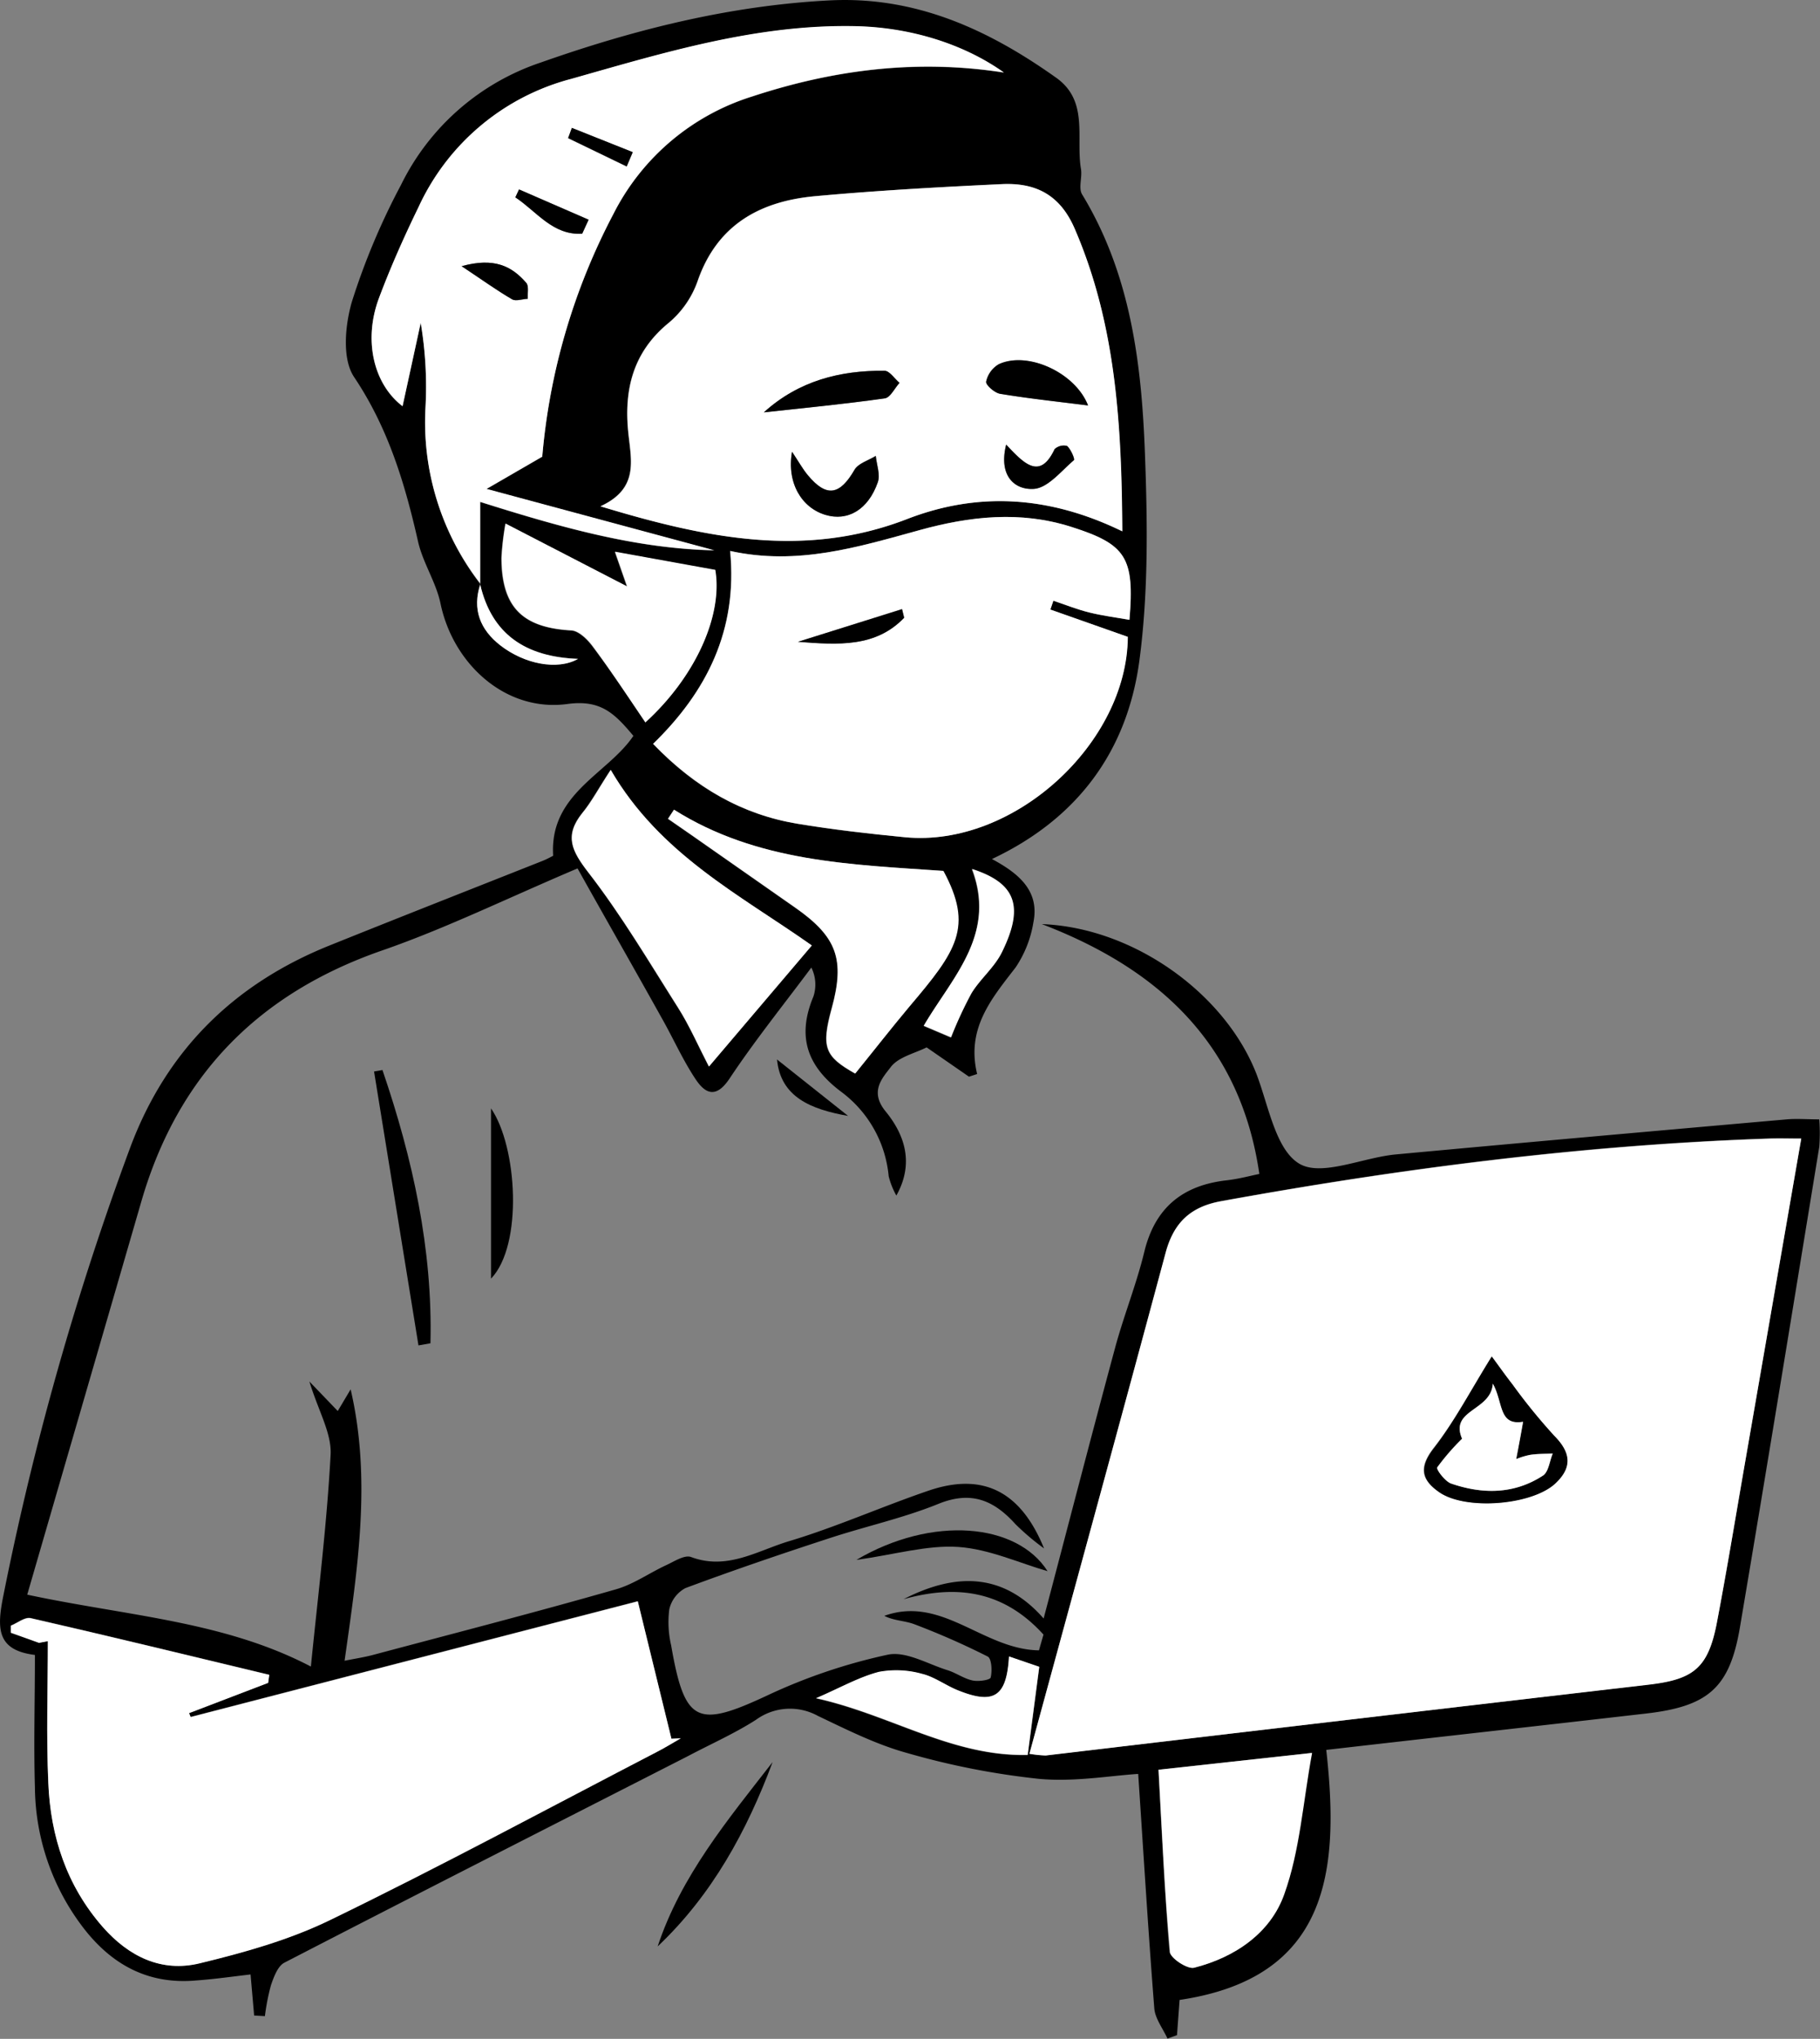 <svg id="Layer_1" data-name="Layer 1" xmlns="http://www.w3.org/2000/svg" viewBox="0 0 300.79 336.86"><rect x="0" y="0" width="300.79" height="336.86" fill="#808080" stroke="none"/><defs><style>.cls-1{fill:#fff;}</style></defs><path d="M1226.63,773.35c-11.78,5-21.81,9.92-32.28,13.55-20.48,7.11-33.77,20.67-39.8,41.44-6.25,21.55-12.51,43.09-18.87,65,16.5,3.53,32.48,4.35,46.88,11.88,1.13-11.39,2.62-23.17,3.26-35,.19-3.53-2-7.18-3.51-12.1L1187,863l2.13-3.58c3.47,14.93,1.15,29.58-1,44.84,1.8-.36,3.34-.59,4.84-1,13.36-3.56,26.73-7,40-10.8,2.92-.83,5.53-2.71,8.33-4,1.32-.61,3-1.73,4.09-1.34,6,2.25,11-1.07,16.25-2.63,7.79-2.34,15.28-5.7,23-8.33,8.79-3,15.16-.11,19.09,9.54a41,41,0,0,1-4.72-4c-3.56-3.95-7.3-5.57-12.74-3.36-5.84,2.37-12.08,3.72-18.09,5.7-8,2.61-15.89,5.3-23.73,8.22a5.33,5.33,0,0,0-2.66,3.52,16.82,16.82,0,0,0,.31,5.94c2.24,12.9,4.29,13.7,15.92,8.26a92.58,92.58,0,0,1,19.88-6.72c3-.63,6.59,1.54,9.87,2.56,1.43.44,2.71,1.4,4.14,1.7,1,.22,2.94-.08,3-.5.27-1.09.15-3.14-.5-3.46a125,125,0,0,0-12.08-5.32c-1.59-.61-3.42-.58-5-1.4,9.55-3.43,16.33,5.57,25.56,5.7.38-1.33.76-2.65.75-2.6-6.77-7.45-14.62-8.22-23.13-5.85,8.46-4.34,16.4-4.51,23.15,3.19,4.12-15.62,7.9-30.24,11.84-44.83,1.44-5.3,3.51-10.43,4.8-15.76,1.78-7.33,6.38-11,13.64-11.81,2-.23,3.88-.75,5.37-1.05-3.11-21.48-16.62-33.89-35.95-41.28,15.29.59,30.35,11.57,35.48,24.78,2,5.22,3.15,12.45,7.06,14.8,3.67,2.2,10.47-1,15.92-1.52,21.55-2,43.12-3.9,64.68-5.8,1.63-.14,3.28,0,5.35,0a30.83,30.83,0,0,1,0,4.54c-4.33,26.46-8.64,52.93-13.11,79.37-1.69,10-5.21,13.09-15.6,14.27-17.37,2-34.73,3.93-52.77,6,2.22,19.91.53,37.64-24.24,41.31l-.43,5.82-1.57.57c-.76-1.67-2.05-3.31-2.18-5-1-12.73-1.78-25.48-2.66-38.73-4.6.28-10.59,1.36-16.43.81a126.78,126.78,0,0,1-21.77-4.27c-5.09-1.4-9.93-3.84-14.74-6.13a9.54,9.54,0,0,0-10.22.64c-3.56,2.28-7.46,4-11.24,6-22.25,11.36-44.52,22.67-66.7,34.13-1.11.57-1.76,2.37-2.23,3.73a36,36,0,0,0-1,5.11l-1.78-.1c-.18-2.12-.37-4.23-.59-6.79-3,.35-6,.78-9.06,1-7.63.66-13.56-2.4-18.26-8.3a38.68,38.68,0,0,1-8.32-23.61c-.21-7.16,0-14.32,0-21.88-6.32-.78-6.32-4.36-5.2-9.87a485.51,485.51,0,0,1,20.93-73.91c6-16.1,17.16-27.09,33-33.45,11.73-4.72,23.5-9.34,35.26-14,.75-.31,1.47-.72,1.66-.81-.65-10.3,9-13.49,13.26-19.81-3.12-3.73-5.4-6-10.87-5.27-10.18,1.4-18.9-6.54-21-16.56-.72-3.52-2.91-6.73-3.71-10.24-2.18-9.62-4.93-18.8-10.59-27.23-2-3-1.48-8.57-.35-12.44a114.12,114.12,0,0,1,8.11-19.28,39.79,39.79,0,0,1,23.07-20.22c15.48-5.46,31.22-9.41,47.68-10.27,14.25-.75,26.31,4.79,37.54,12.78,5.42,3.85,3.22,9.91,4.09,15.06.24,1.38-.45,3.16.19,4.21,8,13.15,9.83,27.89,10.38,42.74.43,11.45.59,23.09-.93,34.4-2,14.66-10,25.91-24.35,32.67,4.37,2.35,7.91,5.22,6.85,10.46a18.71,18.71,0,0,1-2.94,7.45c-4,5.18-8.18,10.08-6.36,17.61l-1.35.44-7-4.84c-2,1-4.63,1.58-5.9,3.22-1.43,1.87-3.56,4.06-.89,7.34,3.12,3.81,4.8,8.54,1.79,13.92a12.71,12.71,0,0,1-1.27-3.2,19.61,19.61,0,0,0-7.92-14c-5.66-4.27-7.23-9.18-4.52-15.68a6.3,6.3,0,0,0-.34-4.79c-4.53,6.08-9.3,12-13.49,18.3-2.23,3.36-4,2.6-5.63.16-2.11-3.16-3.67-6.69-5.54-10C1235.86,789.67,1231,781.17,1226.63,773.35Zm-16.07-47c-1.38,4.18,0,7.53,3.29,10.11,4,3.12,9.47,4.18,12.86,2.25-8.7-.31-14.27-4.08-16.18-12.33V712.82c13.34,4.2,25.7,7.71,38.68,8l-37.63-10.14,9.21-5.33a105.2,105.2,0,0,1,11.74-40.06,38.56,38.56,0,0,1,23-19.47c13.48-4.43,27.21-6.17,41.55-3.94-6.63-4.72-15.46-7.46-24.51-7.65-16.26-.35-31.56,4.35-47,8.71a38.51,38.51,0,0,0-25.21,21.14c-2.4,4.93-4.65,10-6.57,15.11-2.6,7-.84,14.2,3.92,17.82l3-13.77a63.21,63.21,0,0,1,.79,14A43.87,43.87,0,0,0,1210.56,726.38Zm90.75,193.26a20.24,20.24,0,0,0,2.7.28q49.82-5.85,99.64-11.71c7.48-.87,9.84-2.78,11.28-10.26,1.7-8.82,3.13-17.69,4.67-26.54,3.07-17.67,6.13-35.34,9.27-53.42-1.94,0-3.58,0-5.21,0-30.5,1-60.68,4.89-90.68,10.35-5.06.92-7.82,3.56-9.15,8.49C1316.45,864.29,1308.93,891.69,1301.31,919.64ZM1137.63,901.3l1.45-.31c0,7.81-.27,15.64.08,23.43.39,8.84,3.07,17,9,23.8,4.29,4.92,9.69,7.55,16,6,7.36-1.78,14.83-3.87,21.6-7.17,18.23-8.89,36.11-18.5,54.12-27.84,1.3-.67,2.54-1.45,3.81-2.17l-1.55.08c-1.84-7.52-3.68-15-5.56-22.71l-73.9,19.12-.26-.65,13.07-5,.18-1.32c-13.14-3.15-26.26-6.34-39.42-9.36-1-.22-2.19.8-3.29,1.24v1.16Zm179-183.64c-.11-17.54-1-34.16-7.86-50-2.46-5.72-6.55-7.64-12.06-7.38-10.31.5-20.63,1.07-30.91,2-9.06.85-16.14,4.72-19.36,14.05a15.86,15.86,0,0,1-4.74,6.85c-6,4.88-7.46,11.18-6.69,18.33.48,4.51,1.7,9.09-4.62,12,17.61,5.34,33.81,8.6,50.6,2.13C1292.72,711.13,1304.45,711.71,1316.67,717.66Zm-11.89,12.92.5-1.46c2,.66,3.92,1.44,5.93,1.94,2.17.54,4.41.82,6.64,1.22.88-10.34-.59-12.49-9.61-15.36-8.46-2.69-16.77-1.75-25.08.54-10.09,2.77-20.14,5.9-31.3,3.44,1.3,13.13-3.92,23.31-12.73,31.87,7,7.3,14.77,11.69,23.82,13.19,5.91,1,11.87,1.66,17.83,2.24,18,1.72,36.7-15.57,36.8-33.11Zm-72.66,26.5c-2,3-3.17,5.24-4.71,7.14-3,3.73-1.69,6.25,1,9.78,5.45,7,10,14.77,14.82,22.33,1.91,3,3.34,6.32,5.12,9.75l17-20C1253.49,777.71,1240.27,771.05,1232.12,757.08Zm10.46,6.57-1,1.51,3.9,2.7q8.58,6,17.16,12c6.89,4.81,8.25,8.53,6,16.61-1.77,6.5-1.14,7.95,3.87,10.78,3.08-3.82,6-7.54,9-11.12,7.77-9.16,10.53-13.1,5.57-22.36C1271.82,772.7,1256.31,772.32,1242.58,763.65Zm80.08,158.62c.57,10.28,1,20.19,1.84,30.07.09,1,2.93,2.92,4,2.64,6.75-1.71,12.62-5.74,14.88-12.13,2.55-7.23,3.08-15.16,4.6-23.36Zm-84.82-173c8.37-7.62,12.83-17.77,11.54-25.2l-16.57-3,2,5.73-20.09-10.38a46.94,46.94,0,0,0-.66,5.64c0,8.16,3.49,11.53,11.55,12,1.23.07,2.67,1.48,3.52,2.63C1232.09,740.62,1234.8,744.77,1237.84,749.22Zm28.24,161.22c12.33,2.73,22.51,9.67,35,9.36.66-5,1.28-9.75,1.91-14.55l-5-1.71c-.38,6.68-2.47,8-8.5,5.57-2-.81-3.81-2.21-5.85-2.69a15.75,15.75,0,0,0-7.14-.33C1273.18,906.94,1270.14,908.68,1266.08,910.44Zm17.77-111.1,4.48,1.91a66.49,66.49,0,0,1,3.38-7.29c1.46-2.37,3.79-4.26,5-6.72,3.82-7.72,2.22-11.49-4.9-13.8C1295.92,784.3,1288.52,791.36,1283.85,799.34Z" transform="translate(-1131.18 -629.87)"/><path d="M1200.34,852.16,1193,806.9l1.39-.24c5,14.65,8.31,29.58,7.93,45.15Z" transform="translate(-1131.18 -629.87)"/><path d="M1258.87,921c-4.26,11.4-10,21.94-19,30.46C1243.72,939.82,1251.46,930.53,1258.87,921Z" transform="translate(-1131.18 -629.87)"/><path d="M1212.33,813c4.34,6.28,5.33,22.59,0,28.13Z" transform="translate(-1131.18 -629.87)"/><path d="M1272.71,887.6c12.54-7.39,26.54-6.1,31.6,1.86-4.64-1.33-9.61-3.64-14.72-4S1279,886.73,1272.71,887.6Z" transform="translate(-1131.18 -629.87)"/><path d="M1259.6,804.92l11.74,9.32C1265.3,813.18,1260.18,811.17,1259.6,804.92Z" transform="translate(-1131.18 -629.87)"/><path class="cls-1" d="M1301.31,919.64c7.62-27.95,15.14-55.35,22.52-82.8,1.33-4.93,4.09-7.57,9.15-8.49,30-5.46,60.18-9.31,90.68-10.35,1.63-.06,3.27,0,5.21,0-3.14,18.08-6.2,35.75-9.27,53.42-1.54,8.85-3,17.72-4.67,26.54-1.44,7.48-3.8,9.39-11.28,10.26Q1353.82,914,1304,919.92A20.24,20.24,0,0,1,1301.31,919.64ZM1377.72,854c-3.46,5.55-6.08,10.6-9.54,15-2.55,3.24-2.19,5.31.83,7.39,4.31,3,15,2.17,19-1.31,3-2.66,2.83-5.14,0-8a95.34,95.34,0,0,1-6.93-8.52C1379.88,857,1378.7,855.34,1377.72,854Z" transform="translate(-1131.18 -629.87)"/><path class="cls-1" d="M1137.63,901.3l-4.66-1.66v-1.16c1.1-.44,2.34-1.46,3.29-1.24,13.16,3,26.28,6.21,39.42,9.36l-.18,1.32-13.07,5,.26.65,73.9-19.12c1.88,7.66,3.72,15.19,5.56,22.71l1.55-.08c-1.27.72-2.51,1.5-3.81,2.17-18,9.34-35.89,19-54.12,27.84-6.77,3.3-14.24,5.39-21.6,7.17-6.29,1.52-11.69-1.11-16-6-6-6.84-8.65-15-9-23.8-.35-7.79-.08-15.62-.08-23.43Z" transform="translate(-1131.18 -629.87)"/><path class="cls-1" d="M1316.67,717.66c-12.22-5.95-24-6.53-35.64-2-16.79,6.47-33,3.21-50.6-2.13,6.32-2.9,5.1-7.48,4.62-12-.77-7.15.7-13.45,6.69-18.33a15.86,15.86,0,0,0,4.74-6.85c3.22-9.33,10.3-13.2,19.36-14.05,10.28-.95,20.6-1.52,30.91-2,5.51-.26,9.6,1.66,12.06,7.38C1315.64,683.5,1316.56,700.12,1316.67,717.66ZM1257.42,698c6.67-.74,13.35-1.39,20-2.32.91-.13,1.62-1.67,2.43-2.56-.83-.69-1.65-2-2.48-2C1270,691.07,1263.15,692.82,1257.42,698Zm4.66,6.49c-.91,5.14,1.59,9.26,5.51,10.43,3.71,1.11,7.08-.83,8.67-5.41.43-1.25-.2-2.87-.34-4.33-1.2.75-2.89,1.22-3.52,2.3-2.43,4.2-4.62,4.59-7.69.91C1263.89,707.43,1263.26,706.29,1262.08,704.51Zm48.92-7.65c-2.1-5.42-10-9-14.76-6.81a4.41,4.41,0,0,0-2.08,2.88c-.09.54,1.4,1.86,2.31,2C1301.14,695.71,1305.86,696.21,1311,696.86Zm-13.53,6.47c-1.32,5.3,1.48,7.52,4.59,7.32,2.32-.15,4.52-2.95,6.62-4.74.2-.17-.5-1.79-1.12-2.35a2.22,2.22,0,0,0-2.06.52C1303.05,709.21,1300.46,706.53,1297.47,703.33Z" transform="translate(-1131.18 -629.87)"/><path class="cls-1" d="M1304.78,730.58l12.8,4.51c-.1,17.54-18.79,34.83-36.8,33.11-6-.58-11.92-1.27-17.83-2.24-9-1.5-16.79-5.89-23.82-13.19,8.81-8.56,14-18.74,12.73-31.87,11.16,2.46,21.21-.67,31.3-3.44,8.31-2.29,16.62-3.23,25.08-.54,9,2.87,10.49,5,9.61,15.36-2.23-.4-4.47-.68-6.64-1.22-2-.5-4-1.28-5.93-1.94Zm-41.72,5.33c6.68.52,12.85.93,17.55-4l-.35-1.42Z" transform="translate(-1131.18 -629.87)"/><path class="cls-1" d="M1210.6,726.33a43.48,43.48,0,0,1-9.1-29.13,63.21,63.21,0,0,0-.79-14q-1.49,6.88-3,13.77c-4.75-3.62-6.51-10.84-3.91-17.82,1.92-5.14,4.17-10.18,6.57-15.11a38.51,38.51,0,0,1,25.21-21.14c15.4-4.36,30.7-9.06,47-8.71,9.05.19,17.88,2.93,24.51,7.65-14.34-2.23-28.07-.49-41.55,3.94a38.56,38.56,0,0,0-23,19.47,105.2,105.2,0,0,0-11.74,40.06l-9.21,5.33,37.63,10.14c-13-.28-25.34-3.79-38.68-8v13.59Zm-3.13-52.48c3.51,2.34,5.85,4,8.34,5.47.63.37,1.72,0,2.6-.08-.07-.9.21-2.1-.26-2.64C1215.77,673.9,1212.89,672.36,1207.47,673.85Zm19.93-5.37,1.06-2.32-11.5-5-.61,1.31C1219.87,664.8,1222.55,668.79,1227.4,668.48ZM1225.69,651l-.61,1.72,9.68,4.68,1-2.36Z" transform="translate(-1131.18 -629.87)"/><path class="cls-1" d="M1232.12,757.08c8.15,14,21.37,20.63,33.24,29l-17,20c-1.78-3.43-3.21-6.74-5.12-9.75-4.77-7.56-9.37-15.28-14.82-22.33-2.73-3.53-4-6-1-9.78C1229,762.32,1230.13,760.13,1232.12,757.08Z" transform="translate(-1131.18 -629.87)"/><path class="cls-1" d="M1242.58,763.65c13.73,8.67,29.24,9.05,44.52,10.11,5,9.26,2.2,13.2-5.57,22.36-3,3.58-5.9,7.3-9,11.12-5-2.83-5.64-4.28-3.87-10.78,2.2-8.08.84-11.8-6-16.61q-8.6-6-17.16-12l-3.9-2.7Z" transform="translate(-1131.18 -629.87)"/><path class="cls-1" d="M1322.66,922.27l25.37-2.78c-1.52,8.2-2,16.13-4.6,23.36-2.26,6.39-8.13,10.42-14.88,12.13-1.12.28-4-1.6-4-2.64C1323.65,942.46,1323.23,932.55,1322.66,922.27Z" transform="translate(-1131.18 -629.87)"/><path class="cls-1" d="M1237.84,749.22c-3-4.45-5.75-8.6-8.69-12.58-.85-1.15-2.29-2.56-3.52-2.63-8.06-.43-11.51-3.8-11.55-12a46.94,46.94,0,0,1,.66-5.64l20.09,10.38-2-5.73,16.57,3C1250.67,731.45,1246.21,741.6,1237.84,749.22Z" transform="translate(-1131.18 -629.87)"/><path class="cls-1" d="M1266.08,910.44c4.06-1.76,7.1-3.5,10.36-4.35a15.75,15.75,0,0,1,7.14.33c2,.48,3.86,1.88,5.85,2.69,6,2.44,8.12,1.11,8.5-5.57l5,1.71c-.63,4.8-1.25,9.51-1.91,14.55C1288.59,920.11,1278.41,913.17,1266.08,910.44Z" transform="translate(-1131.18 -629.87)"/><path class="cls-1" d="M1283.85,799.34c4.67-8,12.07-15,8-25.9,7.12,2.31,8.72,6.08,4.9,13.8-1.22,2.46-3.55,4.35-5,6.72a66.49,66.49,0,0,0-3.38,7.29Z" transform="translate(-1131.18 -629.87)"/><path class="cls-1" d="M1210.53,726.41c1.91,8.25,7.48,12,16.18,12.33-3.39,1.93-8.86.87-12.86-2.25-3.3-2.58-4.67-5.93-3.27-10.13Z" transform="translate(-1131.18 -629.87)"/><path d="M1377.72,854c1,1.33,2.16,3,3.42,4.6a95.34,95.34,0,0,0,6.93,8.52c2.78,2.81,3,5.29,0,8-4,3.48-14.7,4.28-19,1.31-3-2.08-3.38-4.15-.83-7.39C1371.64,864.61,1374.26,859.56,1377.72,854Zm4,16.93c.42-2.19.79-4.18,1.17-6.16-4.12.66-3.3-3.23-5-6.29-.3,4.54-7.17,4.24-5.08,9.09a38.59,38.59,0,0,0-4.11,4.74c-.2.3,1.28,2.31,2.29,2.66,5.2,1.8,10.44,1.79,15.2-1.32.92-.61,1.08-2.39,1.6-3.63-1.25.06-2.52,0-3.75.22A12.47,12.47,0,0,0,1381.77,870.94Z" transform="translate(-1131.18 -629.87)"/><path d="M1257.42,698c5.73-5.2,12.57-6.95,19.94-6.87.83,0,1.65,1.3,2.48,2-.81.89-1.52,2.43-2.43,2.56C1270.77,696.63,1264.09,697.28,1257.42,698Z" transform="translate(-1131.18 -629.87)"/><path d="M1262.08,704.51c1.18,1.78,1.81,2.92,2.63,3.9,3.07,3.68,5.26,3.29,7.69-.91.63-1.08,2.32-1.55,3.52-2.3.14,1.46.77,3.08.34,4.33-1.59,4.58-5,6.52-8.67,5.41C1263.67,713.77,1261.17,709.65,1262.08,704.51Z" transform="translate(-1131.18 -629.87)"/><path d="M1311,696.86c-5.14-.65-9.86-1.15-14.53-1.92-.91-.15-2.4-1.47-2.31-2a4.41,4.41,0,0,1,2.08-2.88C1301,687.82,1308.9,691.44,1311,696.86Z" transform="translate(-1131.18 -629.87)"/><path d="M1297.47,703.33c3,3.2,5.58,5.88,8,.75a2.22,2.22,0,0,1,2.06-.52c.62.56,1.32,2.18,1.12,2.35-2.1,1.79-4.3,4.59-6.62,4.74C1299,710.85,1296.15,708.63,1297.47,703.33Z" transform="translate(-1131.18 -629.87)"/><path d="M1263.06,735.91l17.2-5.39.35,1.42C1275.91,736.84,1269.74,736.43,1263.06,735.91Z" transform="translate(-1131.18 -629.87)"/><path d="M1207.47,673.85c5.42-1.49,8.3,0,10.68,2.75.47.54.19,1.74.26,2.64-.88,0-2,.45-2.6.08C1213.32,677.88,1211,676.19,1207.47,673.85Z" transform="translate(-1131.18 -629.87)"/><path d="M1227.4,668.48c-4.85.31-7.53-3.68-11.05-6l.61-1.31,11.5,5Z" transform="translate(-1131.18 -629.87)"/><path d="M1225.69,651l10.06,4-1,2.36-9.68-4.68Z" transform="translate(-1131.18 -629.87)"/><path class="cls-1" d="M1381.77,870.94a12.47,12.47,0,0,1,2.28-.69c1.23-.18,2.5-.16,3.75-.22-.52,1.24-.68,3-1.6,3.63-4.76,3.11-10,3.12-15.2,1.32-1-.35-2.49-2.36-2.29-2.66a38.59,38.59,0,0,1,4.11-4.74c-2.09-4.85,4.78-4.55,5.08-9.09,1.74,3.06.92,7,5,6.29C1382.56,866.76,1382.19,868.75,1381.77,870.94Z" transform="translate(-1131.18 -629.87)"/></svg>